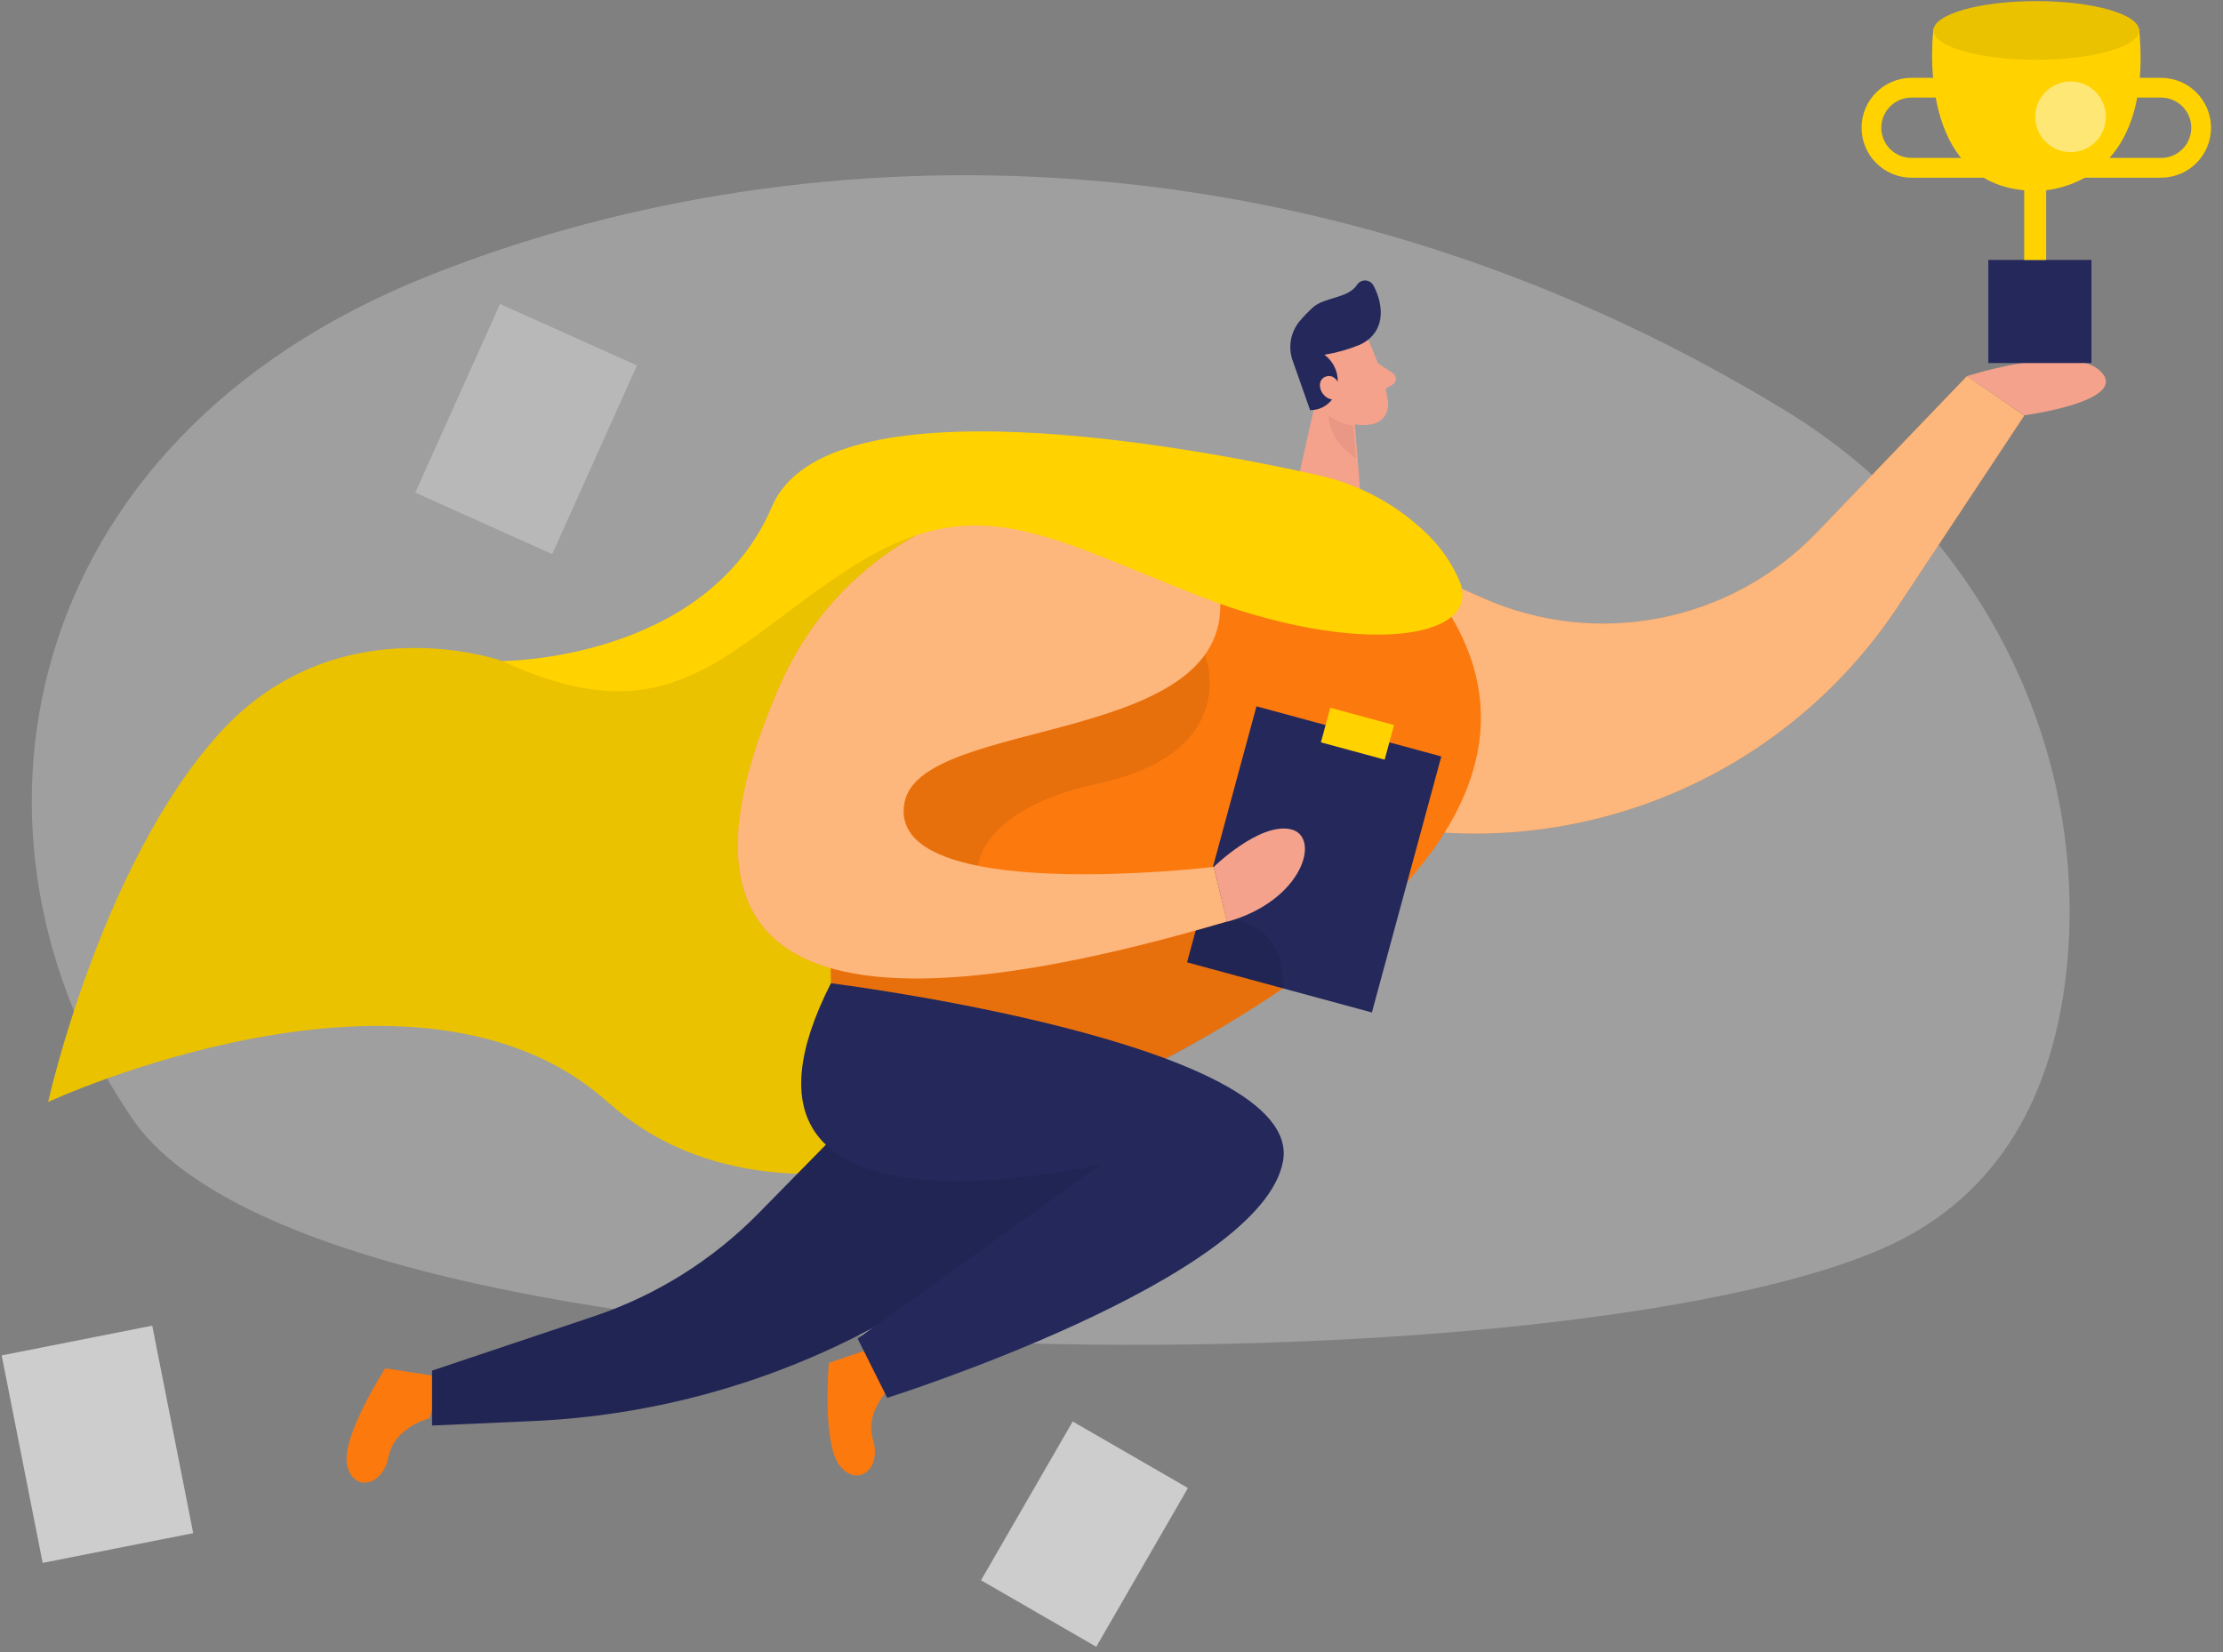 <?xml version="1.0" encoding="UTF-8"?>
<svg width="113px" height="84px" viewBox="0 0 113 84" version="1.1" xmlns="http://www.w3.org/2000/svg" xmlns:xlink="http://www.w3.org/1999/xlink">
    <rect x="0" y="0" width="113" height="84" fill="#808080" stroke="none"/>
    <title>5</title>
    <g id="最新版备份" stroke="none" stroke-width="1" fill="none" fill-rule="evenodd">
        <g id="手机端-二版备份" transform="translate(-63, -1870)">
            <g id="亮点1" transform="translate(0, 1787)">
                <g id="编组-25" transform="translate(48, 68)">
                    <g id="5" transform="translate(71, 57) scale(-1, 1) translate(-71, -57) translate(15, 15)">
                        <path d="M21.273,20.855 C11.679,26.696 5.995,37.418 6.888,48.622 C7.36,54.339 9.488,59.859 15.111,62.894 C30.109,70.923 95.582,71.073 105.273,56.872 C114.965,42.671 111.359,22.468 90.286,14.051 C72.017,6.734 46.043,5.771 21.273,20.855 Z" id="路径" fill="#E6E6E6" fill-rule="nonzero" opacity="0.3"></path>
                        <rect id="矩形" fill="#C9C9C9" fill-rule="nonzero" opacity="0.58" transform="translate(85.255, 21.81) rotate(-24.19) translate(-85.255, -21.81) " x="81.44" y="16.553" width="7.631" height="10.515"></rect>
                        <path d="M44.343,26.987 L36.585,30.42 C30.798,32.973 24.032,31.636 19.651,27.074 L12.013,19.119 L9.103,21.126 L15.526,30.828 C21.065,39.184 30.943,43.576 40.857,42.089 L52.135,40.399 L44.343,26.987 Z" id="路径" fill="#FC790D" fill-rule="nonzero"></path>
                        <path d="M44.343,26.987 L36.585,30.42 C30.798,32.973 24.032,31.636 19.651,27.074 L12.013,19.119 L9.103,21.126 L15.526,30.828 C21.065,39.184 30.943,43.576 40.857,42.089 L52.135,40.399 L44.343,26.987 Z" id="路径" fill="#FFFFFF" fill-rule="nonzero" opacity="0.46"></path>
                        <path d="M86.469,33.605 C86.469,33.605 94.832,30.624 100.854,37.285 C106.876,43.945 109.552,56.019 109.552,56.019 C109.552,56.019 90.818,47.321 81.116,56.019 C71.414,64.717 55.079,55.199 55.079,55.199 L49.632,36.602 L45.665,28.707 L55.079,24.622 L67.567,24.846 L72.595,30.109 L77.613,34.642 L86.469,33.605 Z" id="路径" fill="#FFD200" fill-rule="nonzero"></path>
                        <path d="M86.469,33.605 C86.469,33.605 94.832,30.624 100.854,37.285 C106.876,43.945 109.552,56.019 109.552,56.019 C109.552,56.019 90.818,47.321 81.116,56.019 C71.414,64.717 55.079,55.199 55.079,55.199 L49.632,36.602 L45.665,28.707 L55.079,24.622 L67.567,24.846 L72.595,30.109 L77.613,34.642 L86.469,33.605 Z" id="路径" fill="#000000" fill-rule="nonzero" opacity="0.08"></path>
                        <path d="M66.691,70.484 C66.691,70.484 68.072,71.699 67.621,73.201 C67.169,74.703 68.444,75.65 69.33,74.486 C70.217,73.321 69.869,69.287 69.869,69.287 L67.156,68.353 L66.691,70.484 Z" id="路径" fill="#FC790D" fill-rule="nonzero"></path>
                        <path d="M90.165,72.1 C90.165,72.1 91.955,72.532 92.256,74.074 C92.557,75.616 94.123,75.854 94.367,74.409 C94.611,72.963 92.417,69.558 92.417,69.558 L89.583,69.999 L90.165,72.1 Z" id="路径" fill="#FC790D" fill-rule="nonzero"></path>
                        <path d="M50.897,55.975 L63.201,64.754 C69.564,69.293 77.105,71.894 84.913,72.241 L90.038,72.468 L90.038,69.678 L81.782,66.908 C78.631,65.844 75.776,64.054 73.445,61.683 L65.282,53.373 L50.897,55.975 Z" id="路径" fill="#24285B" fill-rule="nonzero"></path>
                        <path d="M50.897,55.975 L63.201,64.754 C69.564,69.293 77.105,71.894 84.913,72.241 L90.038,72.468 L90.038,69.678 L81.782,66.908 C78.631,65.844 75.776,64.054 73.445,61.683 L65.282,53.373 L50.897,55.975 Z" id="路径" fill="#000000" fill-rule="nonzero" opacity="0.08"></path>
                        <rect id="矩形" fill="#E6E6E6" fill-rule="nonzero" opacity="0.75" transform="translate(107.047, 73.422) rotate(11.17) translate(-107.047, -73.422) " x="103.146" y="68.046" width="7.801" height="10.752"></rect>
                        <rect id="矩形" fill="#E6E6E6" fill-rule="nonzero" opacity="0.75" transform="translate(56.874, 77.989) rotate(-30) translate(-56.874, -77.989) " x="53.491" y="73.329" width="6.764" height="9.32"></rect>
                        <path d="M42.447,17.279 C42.447,17.279 41.59,19.102 41.443,20.471 C41.413,20.739 41.493,21.008 41.664,21.217 C41.835,21.427 42.084,21.558 42.353,21.581 C43.219,21.719 44.086,21.339 44.571,20.608 L45.742,19.162 C46.168,18.518 46.137,17.673 45.665,17.062 C44.882,15.917 42.912,16.142 42.447,17.279 Z" id="路径" fill="#F4A28C" fill-rule="nonzero"></path>
                        <polygon id="路径" fill="#F4A28C" fill-rule="nonzero" points="44.899 19.4 46.347 25.837 42.744 26.385 43.136 21.481"></polygon>
                        <path d="M42.888,17.53 C43.463,17.767 44.064,17.936 44.678,18.035 C44.139,18.432 43.889,19.113 44.042,19.765 C44.178,20.405 44.749,20.86 45.404,20.849 L46.267,18.4 C46.543,17.698 46.415,16.902 45.932,16.322 C45.724,16.078 45.501,15.846 45.263,15.63 C44.668,15.091 43.474,15.181 43.019,14.479 C42.925,14.336 42.763,14.252 42.593,14.259 C42.422,14.266 42.267,14.362 42.186,14.512 C41.804,15.212 41.517,16.423 42.36,17.189 C42.516,17.33 42.695,17.445 42.888,17.53 L42.888,17.53 Z" id="路径" fill="#24285B" fill-rule="nonzero"></path>
                        <path d="M43.862,19.634 C43.862,19.634 44.143,18.912 44.668,19.169 C45.193,19.427 44.795,20.474 43.999,20.3 L43.862,19.634 Z" id="路径" fill="#F4A28C" fill-rule="nonzero"></path>
                        <path d="M41.968,18.457 L41.172,18.989 C41.086,19.054 41.036,19.157 41.04,19.266 C41.043,19.374 41.098,19.474 41.189,19.534 L41.858,19.935 L41.968,18.457 Z" id="路径" fill="#F4A28C" fill-rule="nonzero"></path>
                        <path d="M43.203,21.631 C43.667,21.583 44.107,21.399 44.467,21.103 C44.467,21.103 44.547,22.317 43.069,23.311 L43.203,21.631 Z" id="路径" fill="#CE8172" fill-rule="nonzero" opacity="0.31"></path>
                        <path d="M42.744,26.385 L46.347,25.84 C46.347,25.84 64.724,20.658 67.4,31.681 C70.076,42.704 69.762,49.984 69.762,49.984 L57.364,56.005 C57.364,56.005 23.241,42.152 42.744,26.385 Z" id="路径" fill="#FC790D" fill-rule="nonzero"></path>
                        <rect id="矩形" fill="#24285B" fill-rule="nonzero" transform="translate(45.197, 43.689) rotate(-15.17) translate(-45.197, -43.689) " x="40.33" y="36.946" width="9.735" height="13.485"></rect>
                        <rect id="矩形" fill="#FFD200" fill-rule="nonzero" transform="translate(42.996, 37.298) rotate(-15.17) translate(-42.996, -37.298) " x="41.317" y="36.387" width="3.359" height="1.823"></rect>
                        <path d="M50.75,33.277 C50.75,33.277 48.743,38.251 56.276,39.857 C63.81,41.463 63.804,46.548 58.869,46.846 C53.935,47.143 46.648,44.474 46.779,50.248 C46.779,50.248 52.513,54.179 57.364,56.019 L69.762,49.997 L69.762,49.228 L70.411,38.472 L63.971,32.283 L50.75,33.277 Z" id="路径" fill="#000000" fill-rule="nonzero" opacity="0.08"></path>
                        <path d="M50.021,30.062 C50.492,26.626 53.724,24.274 57.17,24.666 C61.897,25.201 69.063,27.315 72.381,34.896 C77.567,46.745 74.388,54.139 49.632,46.846 L50.302,44.069 C50.302,44.069 67.029,46.076 66.025,40.801 C65.179,36.361 48.933,38.014 50.021,30.062 Z" id="路径" fill="#FC790D" fill-rule="nonzero"></path>
                        <path d="M50.021,30.062 C50.492,26.626 53.724,24.274 57.17,24.666 C61.897,25.201 69.063,27.315 72.381,34.896 C77.567,46.745 74.388,54.139 49.632,46.846 L50.302,44.069 C50.302,44.069 67.029,46.076 66.025,40.801 C65.179,36.361 48.933,38.014 50.021,30.062 Z" id="路径" fill="#FFFFFF" fill-rule="nonzero" opacity="0.46"></path>
                        <path d="M45.093,24.134 C43.073,24.563 41.205,25.528 39.687,26.927 C38.87,27.656 38.225,28.556 37.796,29.563 C36.622,32.601 43.149,33.38 51.014,30.313 C58.879,27.245 62.389,24.773 68.745,28.854 C75.101,32.936 77.777,37.619 86.475,33.605 C86.475,33.605 76.105,33.605 72.759,25.75 C69.973,19.213 51.322,22.749 45.093,24.134 Z" id="路径" fill="#FFD200" fill-rule="nonzero"></path>
                        <path d="M50.302,44.069 C50.302,44.069 47.997,41.818 46.408,42.152 C44.818,42.487 45.738,45.789 49.632,46.862 L50.302,44.069 Z" id="路径" fill="#F4A28C" fill-rule="nonzero"></path>
                        <path d="M69.762,49.984 C69.762,49.984 45.725,52.995 46.779,59.016 C47.833,65.038 66.898,71.06 66.898,71.06 L68.404,68.049 L56.026,59.184 C56.026,59.184 76.974,64.188 69.762,49.984 Z" id="路径" fill="#24285B" fill-rule="nonzero"></path>
                        <path d="M9.103,21.113 C9.103,21.113 3.75,20.4 5.202,18.898 C6.654,17.396 12.013,19.119 12.013,19.119 L9.103,21.113 Z" id="路径" fill="#F4A28C" fill-rule="nonzero"></path>
                        <path d="M3.265,1.449 L13.716,1.449 C13.716,1.449 14.807,9.702 8.484,9.702 C8.484,9.702 2.445,9.899 3.265,1.449 Z" id="路径" fill="#FFD200" fill-rule="nonzero"></path>
                        <ellipse id="椭圆形" fill="#FFD200" fill-rule="nonzero" cx="8.491" cy="1.549" rx="5.226" ry="1.492"></ellipse>
                        <ellipse id="椭圆形" fill="#000000" fill-rule="nonzero" opacity="0.08" cx="8.491" cy="1.549" rx="5.226" ry="1.492"></ellipse>
                        <rect id="矩形" fill="#24285B" fill-rule="nonzero" x="5.687" y="13.214" width="5.242" height="5.242"></rect>
                        <rect id="矩形" fill="#FFD200" fill-rule="nonzero" x="7.989" y="8.072" width="1.117" height="5.145"></rect>
                        <path d="M4.014,4.459 L2.148,4.459 C1.023,4.459 0.11,5.372 0.11,6.497 L0.11,6.497 C0.112,7.621 1.024,8.531 2.148,8.531 L7.47,8.531" id="路径" stroke="#FFD200" stroke-width="1.004"></path>
                        <path d="M12.967,4.459 L14.834,4.459 C15.959,4.459 16.871,5.372 16.871,6.497 L16.871,6.497 C16.869,7.621 15.957,8.531 14.834,8.531 L9.511,8.531" id="路径" stroke="#FFD200" stroke-width="1.004"></path>
                        <circle id="椭圆形" fill="#FFFFFF" fill-rule="nonzero" opacity="0.46" cx="6.748" cy="5.938" r="1.796"></circle>
                    </g>
                </g>
            </g>
        </g>
    </g>
</svg>